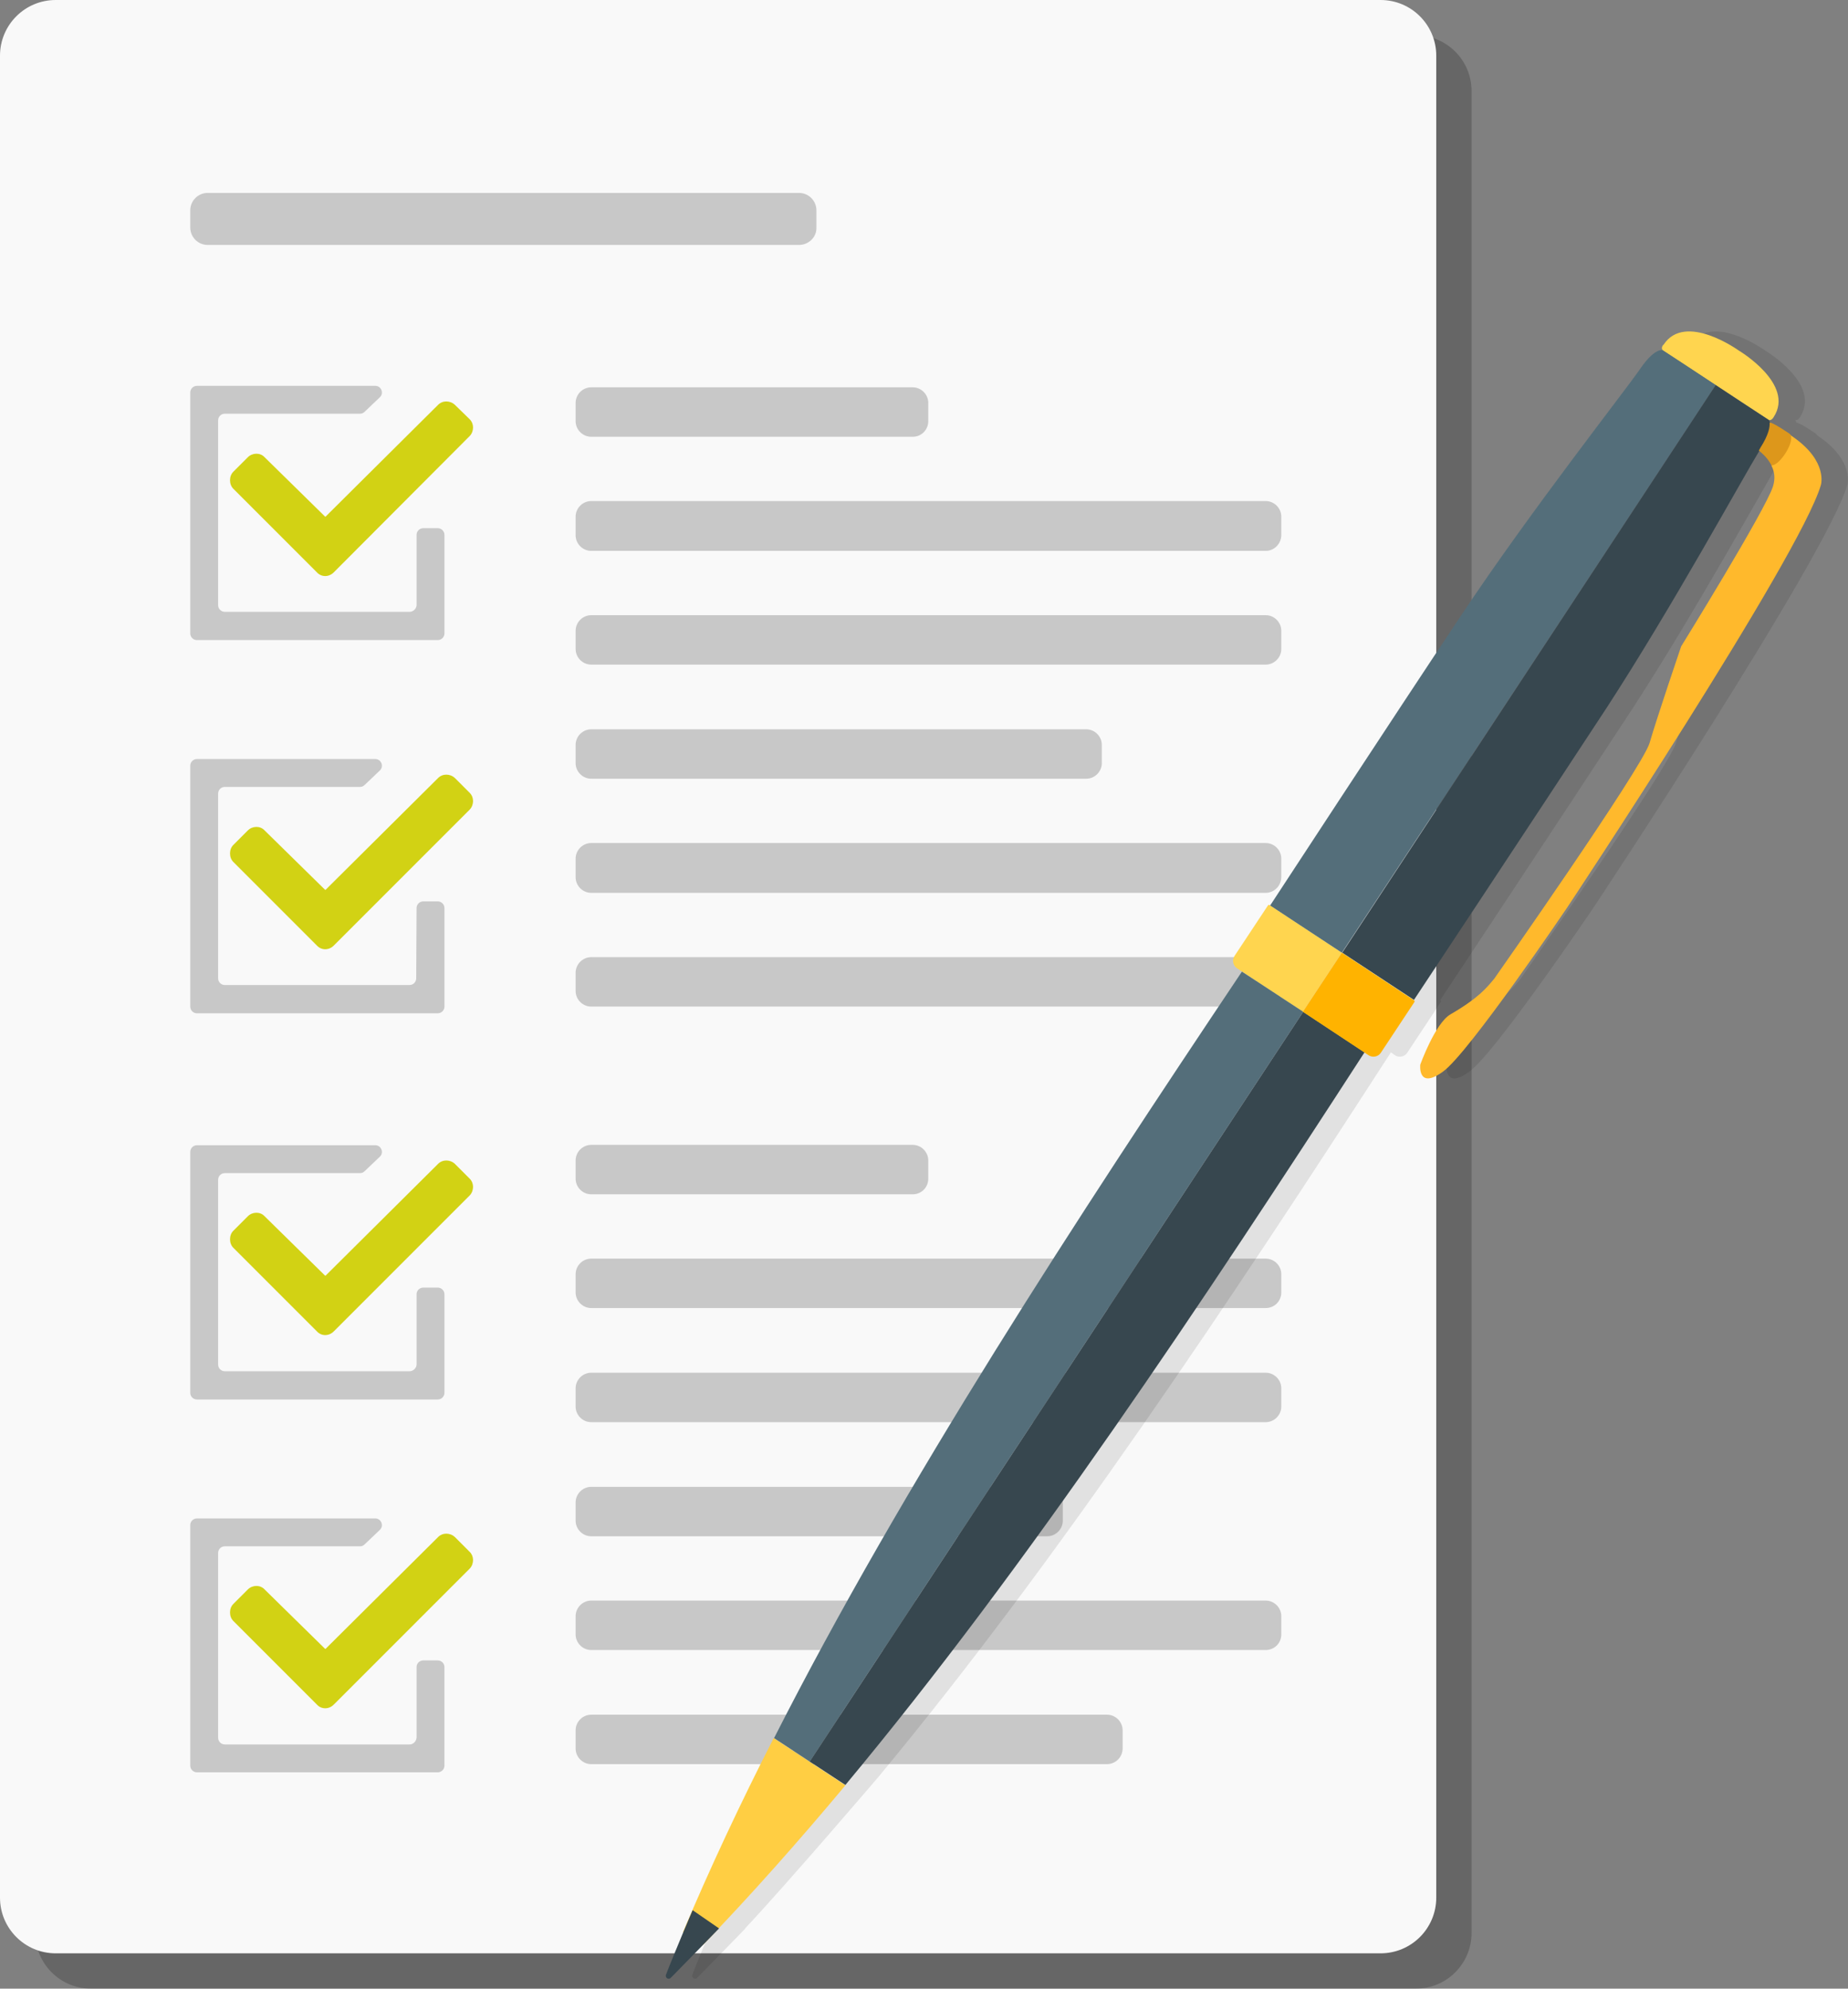 <?xml version="1.0" encoding="utf-8"?>
<!-- Generator: Adobe Illustrator 24.1.1, SVG Export Plug-In . SVG Version: 6.00 Build 0)  -->
<svg version="1.1" id="Layer_1" xmlns="http://www.w3.org/2000/svg" xmlns:xlink="http://www.w3.org/1999/xlink" x="0px" y="0px"
	 viewBox="0 0 497.3 535" style="enable-background:new 0 0 497.3 535;" xml:space="preserve">
<rect x="0" y="0" width="497.3" height="535" fill="#808080" stroke="none"/>
<style type="text/css">
	.st0{opacity:0.2;enable-background:new    ;}
	.st1{fill:#F9F9F9;}
	.st2{fill:#C8C8C8;}
	.st3{fill:#D2D214;}
	.st4{opacity:0.1;enable-background:new    ;}
	.st5{fill:#FFD54F;}
	.st6{fill:#546E7A;}
	.st7{fill:#FFCE43;}
	.st8{fill:#37474F;}
	.st9{fill:#FFB300;}
	.st10{fill:#FFB92C;}
	.st11{fill:#DD971B;}
</style>
<path class="st0" d="M24.5,9.5H381c8.3,0,15,6.7,15,15V520c0,8.3-6.7,15-15,15H24.5c-8.3,0-15-6.7-15-15V24.5
	C9.5,16.2,16.2,9.5,24.5,9.5z"/>
<g>
	<path class="st1" d="M15,0h356.5c8.3,0,15,6.7,15,15v495.5c0,8.3-6.7,15-15,15H15c-8.3,0-15-6.7-15-15V15C0,6.7,6.7,0,15,0z"/>
	<g>
		<g>
			<path class="st2" d="M110.2,368.9H60.5c-1,0-1.8-0.8-1.8-1.8v-49.7c0-1,0.8-1.8,1.8-1.8h36.4c0.5,0,0.9-0.2,1.2-0.5l4.1-3.9
				c1.2-1.1,0.4-3.1-1.2-3.1H53c-1,0-1.8,0.8-1.8,1.8v64.8c0,1,0.8,1.8,1.8,1.8h64.8c1,0,1.8-0.8,1.8-1.8v-26.5c0-1-0.8-1.8-1.8-1.8
				h-3.9c-1,0-1.8,0.8-1.8,1.8v19C112,368.1,111.2,368.9,110.2,368.9z"/>
			<path class="st3" d="M126.4,317.1c0.6,0.6,0.9,1.4,0.9,2.2c0,0.8-0.3,1.7-0.9,2.3l-36.6,36.6c-1.3,1.3-3.3,1.3-4.5,0l-22.5-22.5
				c-0.6-0.6-0.9-1.4-0.9-2.3s0.3-1.7,0.9-2.3l3.9-3.9c1.2-1.2,3.3-1.3,4.5,0l16.3,16h0.1l30.3-30.1c1.2-1.2,3.2-1.2,4.5,0
				L126.4,317.1z"/>
		</g>
		<g>
			<path class="st2" d="M110.2,469.3H60.5c-1,0-1.8-0.8-1.8-1.8v-49.7c0-1,0.8-1.8,1.8-1.8h36.4c0.5,0,0.9-0.2,1.2-0.5l4.1-3.9
				c1.2-1.1,0.4-3.1-1.2-3.1H53c-1,0-1.8,0.8-1.8,1.8V475c0,1,0.8,1.8,1.8,1.8h64.8c1,0,1.8-0.8,1.8-1.8v-26.5c0-1-0.8-1.8-1.8-1.8
				h-3.9c-1,0-1.8,0.8-1.8,1.8v19C112,468.5,111.2,469.3,110.2,469.3z"/>
			<path class="st3" d="M126.4,417.5c0.6,0.6,0.9,1.4,0.9,2.2c0,0.8-0.3,1.7-0.9,2.3l-36.6,36.6c-1.3,1.3-3.3,1.3-4.5,0l-22.5-22.5
				c-0.6-0.6-0.9-1.4-0.9-2.3s0.3-1.7,0.9-2.3l3.9-3.9c1.2-1.2,3.3-1.3,4.5,0l16.3,16h0.1l30.3-30.1c1.2-1.2,3.2-1.2,4.5,0
				L126.4,417.5z"/>
		</g>
		<g>
			<path class="st2" d="M110.2,164.6H60.5c-1,0-1.8-0.8-1.8-1.8v-49.7c0-1,0.8-1.8,1.8-1.8h36.4c0.5,0,0.9-0.2,1.2-0.5l4.1-3.9
				c1.2-1.1,0.4-3.1-1.2-3.1H53c-1,0-1.8,0.8-1.8,1.8v64.8c0,1,0.8,1.8,1.8,1.8h64.8c1,0,1.8-0.8,1.8-1.8v-26.5c0-1-0.8-1.8-1.8-1.8
				h-3.9c-1,0-1.8,0.8-1.8,1.8v19C112,163.8,111.2,164.6,110.2,164.6z"/>
			<path class="st3" d="M126.4,112.8c0.6,0.6,0.9,1.4,0.9,2.2c0,0.8-0.3,1.7-0.9,2.3L89.8,154c-1.3,1.3-3.3,1.3-4.5,0l-22.5-22.5
				c-0.6-0.6-0.9-1.4-0.9-2.3c0-0.9,0.3-1.7,0.9-2.3l3.9-3.9c1.2-1.2,3.3-1.3,4.5,0l16.3,16h0.1l30.3-30.1c1.2-1.2,3.2-1.2,4.5,0
				L126.4,112.8z"/>
		</g>
		<g>
			<path class="st2" d="M112,263.2c0,1-0.8,1.8-1.8,1.8H60.5c-1,0-1.8-0.8-1.8-1.8v-49.7c0-1,0.8-1.8,1.8-1.8h36.4
				c0.5,0,0.9-0.2,1.2-0.5l4.1-3.9c1.2-1.1,0.4-3.1-1.2-3.1H53c-1,0-1.8,0.8-1.8,1.8v64.8c0,1,0.8,1.8,1.8,1.8h64.8
				c1,0,1.8-0.8,1.8-1.8v-26.5c0-1-0.8-1.8-1.8-1.8h-3.9c-1,0-1.8,0.8-1.8,1.8L112,263.2L112,263.2z"/>
			<path class="st3" d="M126.4,213.3c0.6,0.6,0.9,1.4,0.9,2.2s-0.3,1.7-0.9,2.3l-36.6,36.6c-1.3,1.3-3.3,1.3-4.5,0l-22.5-22.5
				c-0.6-0.6-0.9-1.4-0.9-2.3c0-0.9,0.3-1.7,0.9-2.3l3.9-3.9c1.2-1.2,3.3-1.3,4.5,0l16.3,16h0.1l30.3-30.1c1.2-1.2,3.2-1.2,4.5,0
				L126.4,213.3z"/>
		</g>
	</g>
	<g>
		<path class="st2" d="M340.6,240.2H159.1c-2.3,0-4.2-1.9-4.2-4.2v-5c0-2.3,1.9-4.2,4.2-4.2h181.5c2.3,0,4.2,1.9,4.2,4.2v4.9
			C344.8,238.3,342.9,240.2,340.6,240.2z"/>
		<path class="st2" d="M292.3,209.5H159.1c-2.3,0-4.2-1.9-4.2-4.2v-4.9c0-2.3,1.9-4.2,4.2-4.2h133.2c2.3,0,4.2,1.9,4.2,4.2v4.9
			C296.5,207.6,294.6,209.5,292.3,209.5z"/>
		<path class="st2" d="M340.6,270.8H159.1c-2.3,0-4.2-1.9-4.2-4.2v-4.9c0-2.3,1.9-4.2,4.2-4.2h181.5c2.3,0,4.2,1.9,4.2,4.2v4.9
			C344.8,268.9,342.9,270.8,340.6,270.8z"/>
		<path class="st2" d="M340.6,178.8H159.1c-2.3,0-4.2-1.9-4.2-4.2v-4.9c0-2.3,1.9-4.2,4.2-4.2h181.5c2.3,0,4.2,1.9,4.2,4.2v4.9
			C344.8,176.9,342.9,178.8,340.6,178.8z"/>
		<path class="st2" d="M340.6,148.2H159.1c-2.3,0-4.2-1.9-4.2-4.2v-5c0-2.3,1.9-4.2,4.2-4.2h181.5c2.3,0,4.2,1.9,4.2,4.2v4.9
			C344.8,146.3,342.9,148.2,340.6,148.2z"/>
		<path class="st2" d="M245.6,117.5h-86.5c-2.3,0-4.2-1.9-4.2-4.2v-4.9c0-2.3,1.9-4.2,4.2-4.2h86.5c2.3,0,4.2,1.9,4.2,4.2v4.9
			C249.8,115.6,248,117.5,245.6,117.5z"/>
		<path class="st2" d="M340.6,443.9H159.1c-2.3,0-4.2-1.9-4.2-4.2v-4.9c0-2.3,1.9-4.2,4.2-4.2h181.5c2.3,0,4.2,1.9,4.2,4.2v4.9
			C344.8,442.1,342.9,443.9,340.6,443.9z"/>
		<path class="st2" d="M281.8,413.3H159.1c-2.3,0-4.2-1.9-4.2-4.2v-4.9c0-2.3,1.9-4.2,4.2-4.2h122.7c2.3,0,4.2,1.9,4.2,4.2v4.9
			C286,411.4,284.1,413.3,281.8,413.3z"/>
		<path class="st2" d="M297.9,474.6H159.1c-2.3,0-4.2-1.9-4.2-4.2v-4.9c0-2.3,1.9-4.2,4.2-4.2h138.8c2.3,0,4.2,1.9,4.2,4.2v4.9
			C302.1,472.7,300.2,474.6,297.9,474.6z"/>
		<path class="st2" d="M340.6,382.6H159.1c-2.3,0-4.2-1.9-4.2-4.2v-4.9c0-2.3,1.9-4.2,4.2-4.2h181.5c2.3,0,4.2,1.9,4.2,4.2v4.9
			C344.8,380.7,342.9,382.6,340.6,382.6z"/>
		<path class="st2" d="M340.6,351.9H159.1c-2.3,0-4.2-1.9-4.2-4.2v-4.9c0-2.3,1.9-4.2,4.2-4.2h181.5c2.3,0,4.2,1.9,4.2,4.2v4.9
			C344.8,350.1,342.9,351.9,340.6,351.9z"/>
		<path class="st2" d="M245.6,321.3h-86.5c-2.3,0-4.2-1.9-4.2-4.2v-4.9c0-2.3,1.9-4.2,4.2-4.2h86.5c2.3,0,4.2,1.9,4.2,4.2v4.9
			C249.8,319.4,248,321.3,245.6,321.3z"/>
		<path class="st2" d="M215,65.9H55.9c-2.6,0-4.7-2.1-4.7-4.7v-4.6c0-2.6,2.1-4.7,4.7-4.7H215c2.6,0,4.7,2.1,4.7,4.7v4.6
			C219.8,63.8,217.6,65.9,215,65.9z"/>
	</g>
</g>
<path class="st4" d="M489.7,117.6c-0.3-0.2-0.5-0.4-0.7-0.5c-0.1-0.2-0.2-0.3-0.3-0.4c-3.4-2.3-4.7-2.9-5.2-3h-0.1
	c-0.1-0.5-0.3-0.7-0.3-0.7c0.8,0.2,1.3-0.8,1.3-0.8c5.8-8.9-9.4-17.9-9.4-17.9s-14.4-10.4-20.2-1.6c-0.1,0-0.8,0.8-0.3,1.5
	c-0.2,0-2.3-0.4-6,5c-3.9,5.7-29.3,38-47.9,65.9c-18.4,27.6-51,77.5-51.7,78.5l-0.1-0.1c-0.2-0.1-0.4-0.1-0.5,0.1l-9,13.6
	c-0.7,1.1-0.4,2.6,0.7,3.3L216.4,465.2c-9,17.6-18.3,37.5-25.5,54.6h0.1c-1.6,3.7-3.5,8.3-4.7,11.5c-0.1,0.3,0,0.7,0.3,0.9
	s0.7,0.2,1-0.1c4.3-4.4,10.6-10.8,13-13.3h-0.1c11.4-12.1,36-40.9,36-40.9c48.6-58.6,95-128.6,137.8-194.8l1.1,0.8
	c1.1,0.7,2.6,0.4,3.3-0.7l9-13.6c0.1-0.2,0.1-0.4-0.1-0.5V269c0,0,33.4-50.4,51.8-78.5c17.6-27.1,36.4-61.5,41.1-69.2
	c1.1,0.9,2.4,2.2,3.3,3.9c0.1,0,0.1,0,0.1,0c-0.1,0-0.1,0.1-0.1,0.1c0.8,1.5,1.1,3.4,0.4,5.6c-2.1,6.5-24.7,43-24.7,43
	s-6.5,19.1-8.5,26c-2.1,6.9-41.8,63.4-41.8,63.4c-2,2.4-4.2,5.2-11.8,9.6c-4.1,2.4-8.1,13.5-8.1,13.5s-0.8,6.9,6.1,1.9
	c6.9-4.9,33.4-44.1,33.4-44.1s62.6-94.3,68.3-113.7C497.1,130.5,499.1,124.2,489.7,117.6z"/>
<g>
	<path class="st5" d="M447.4,94.2L476,113c0.8,0.2,1.3-0.8,1.3-0.8c5.8-8.9-9.4-17.9-9.4-17.9s-14.4-10.4-20.2-1.6
		C447.6,92.7,446.9,93.5,447.4,94.2z"/>
	<path class="st5" d="M361.1,256.3l-10.5,15.9l-17.7-11.7c-1.1-0.7-1.4-2.2-0.7-3.3l9-13.6c0.1-0.2,0.3-0.2,0.5-0.1L361.1,256.3z"/>
	<path class="st6" d="M350.7,272.2L217.9,473.9l-9.6-6.3c34.9-68.7,81.5-139.9,125.9-206.2L350.7,272.2z"/>
	<path class="st7" d="M208.2,467.6c-9,17.6-17.2,35.1-24.4,52.2l5.3,3.5c12.9-13.4,25.7-27.8,38.4-43L208.2,467.6z"/>
	<path class="st8" d="M186.4,513.9c0.1-0.3-4.9,11.4-7.2,17.4c-0.1,0.3,0,0.7,0.3,0.9s0.7,0.2,1-0.1c4.3-4.4,10.6-10.8,13-13.3
		L186.4,513.9z"/>
	<path d="M227.2,480.6l0.6-0.7L227.2,480.6z"/>
	<path class="st6" d="M461.7,103.6L361.1,256.3l-19.3-12.7c0,0,33.1-50.6,51.7-78.5s44-60.2,47.9-65.9c3.9-5.7,6-5,6-5
		C451.5,96.9,456.6,100.2,461.7,103.6z"/>
	<path class="st9" d="M476.2,113.7c0,0,0.1,0,0.2,0C476.3,113.7,476.3,113.8,476.2,113.7C476.2,113.8,476.2,113.7,476.2,113.7z"/>
	<path class="st10" d="M421.7,244.2c0,0-26.5,39.2-33.4,44.1c-6.9,5-6.1-1.9-6.1-1.9s4-11.1,8.1-13.5c7.6-4.4,9.8-7.2,11.8-9.6
		c0,0,39.7-56.5,41.8-63.4c2-6.9,8.5-26,8.5-26s22.6-36.5,24.7-43c0.7-2.2,0.4-4.1-0.4-5.6c1.5-2.5,3.3-5.5,4.9-8.4
		c0.3,0.2,0.6,0.4,1,0.7c9.4,6.6,7.4,12.9,7.4,12.9C484.3,149.9,421.7,244.2,421.7,244.2z"/>
	<path d="M183.6,520.2l0.5-0.8L183.6,520.2z"/>
	<path class="st8" d="M380.5,269l-19.3-12.7l100.5-152.7c5.1,3.4,10.2,6.7,14.3,9.4c0,0,0.2,0.2,0.3,0.7c0.2,0.9,0,3-2.4,6.8
		c-0.1,0.2-0.3,0.4-0.4,0.7c-4.6,7.5-23.5,42.1-41.2,69.3C413.9,218.6,380.5,269,380.5,269z"/>
	<path class="st8" d="M227.5,480.2l-9.6-6.3l132.8-201.7l16.5,10.9C323.8,350.1,276.8,421,227.5,480.2z"/>
	<path class="st9" d="M380.6,269.6l-9,13.6c-0.7,1.1-2.2,1.4-3.3,0.7l-17.7-11.7l10.5-15.9l19.4,12.8
		C380.7,269.2,380.7,269.4,380.6,269.6z"/>
	<path class="st11" d="M476.7,125.2c-0.9-1.8-2.3-3.1-3.4-4c0.2-0.3,0.3-0.5,0.4-0.7c2.3-3.6,2.6-5.7,2.5-6.7c0.1,0,0.1-0.1,0.2-0.1
		c0.5,0.1,1.8,0.7,5.2,3C483.4,118.3,479,125.3,476.7,125.2z"/>
</g>
</svg>
